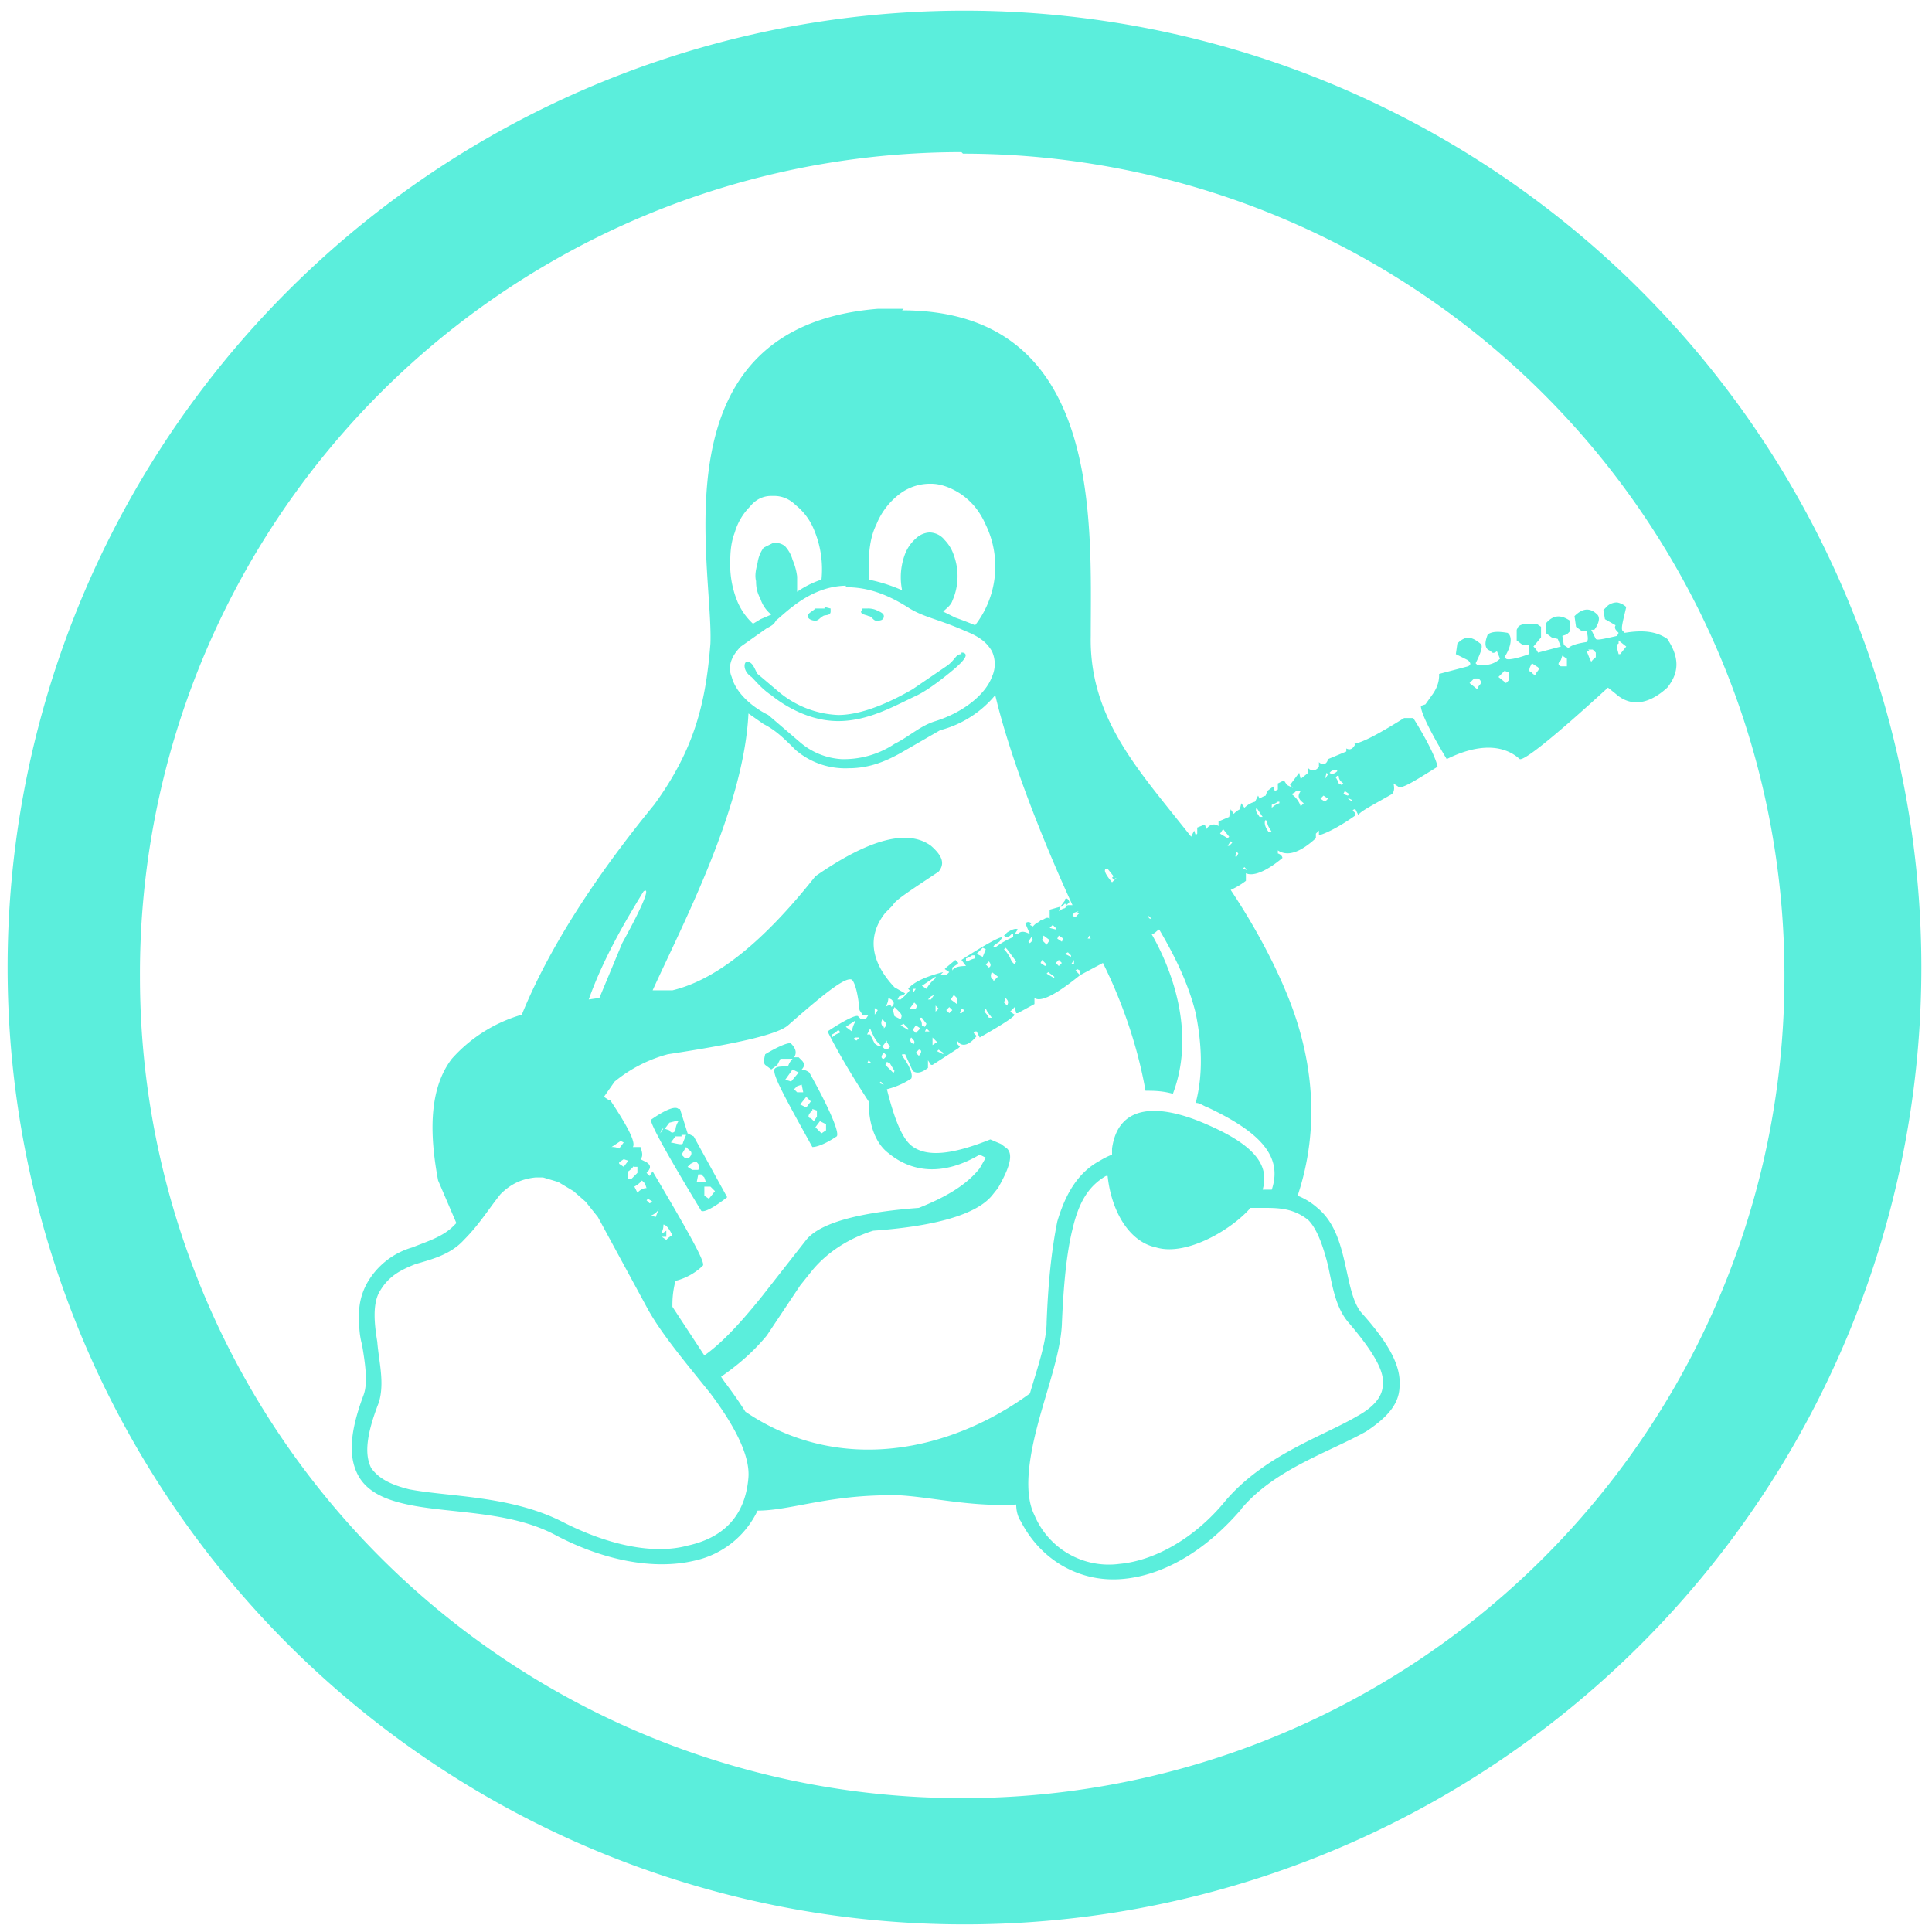 <?xml version="1.0" encoding="UTF-8" standalone="no"?>
<svg
   xmlns:dc="http://purl.org/dc/elements/1.1/"
   xmlns:cc="http://creativecommons.org/ns#"
   xmlns:rdf="http://www.w3.org/1999/02/22-rdf-syntax-ns#"
   xmlns:svg="http://www.w3.org/2000/svg"
   xmlns="http://www.w3.org/2000/svg"
   xmlns:sodipodi="http://sodipodi.sourceforge.net/DTD/sodipodi-0.dtd"
   xmlns:inkscape="http://www.inkscape.org/namespaces/inkscape"
   width="48"
   height="48"
   viewBox="0 0 12.7 12.7"
   version="1.1"
   id="svg10"
   sodipodi:docname="tuxguitar.svg"
   inkscape:version="0.92.4 (5da689c313, 2019-01-14)">
  <defs
     id="defs14" />
  <sodipodi:namedview
     pagecolor="#ffffff"
     bordercolor="#666666"
     borderopacity="1"
     objecttolerance="10"
     gridtolerance="10"
     guidetolerance="10"
     inkscape:pageopacity="0"
     inkscape:pageshadow="2"
     inkscape:window-width="1087"
     inkscape:window-height="480"
     id="namedview12"
     showgrid="false"
     inkscape:zoom="4.9166667"
     inkscape:cx="2.1355932"
     inkscape:cy="24"
     inkscape:window-x="0"
     inkscape:window-y="25"
     inkscape:window-maximized="0"
     inkscape:current-layer="svg10" />
  <path
     d="M 6.34,0.07 A 6.29,6.29 0 0 0 0.05,6.37 6.29,6.29 0 0 0 6.35,12.65 6.29,6.29 0 0 0 12.63,6.36 6.29,6.29 0 0 0 6.34,0.07 Z M 6.32,1 6.33,1.01 a 5.4,5.4 0 0 1 5.4,5.4 5.4,5.4 0 0 1 -5.4,5.41 A 5.4,5.4 0 0 1 0.92,6.42 5.4,5.4 0 0 1 6.32,1 Z"
     id="path2"
     inkscape:connector-curvature="0"
     style="fill:#5beedc" />
  <path
     style="font-weight:400;font-size:12.62px;line-height:1.25;font-family:'Electric Guitar Icons';-inkscape-font-specification:'Electric Guitar Icons';letter-spacing:0;word-spacing:0"
     d="M 17.6,6.56 17.63,6.58 17.62,6.6 17.59,6.57 Z m 0.18,0 0.04,0.03 H 17.81 L 17.77,6.57 V 6.56 Z m -0.34,0 h 0.01 L 17.44,6.59 17.42,6.58 Z M 17.7,6.55 17.73,6.58 V 6.59 L 17.69,6.61 C 17.67,6.6 17.67,6.58 17.69,6.56 Z M 18.8,6 h 0.01 L 18.79,6.03 V 6.02 L 18.8,5.99 Z M 19.7,5.54 19.74,5.57 19.72,5.59 19.7,5.55 Z M 19.54,5.51 19.58,5.54 19.57,5.56 19.53,5.57 V 5.51 Z M 19.1,5.52 19.08,5.51 19.06,5.53 19.08,5.54 Z"
     font-weight="400"
     font-size="12.62"
     letter-spacing="0"
     word-spacing="0"
     id="path4"
     inkscape:connector-curvature="0" />
  <path
     style="font-weight:400;font-size:12.62px;line-height:1.25;font-family:'Electric Guitar Icons';-inkscape-font-specification:'Electric Guitar Icons';letter-spacing:0;word-spacing:0"
     d="M 19.11,5.5 19.1,5.52 h 0.01 L 19.13,5.5 Z m 0.83,-0.12 0.02,0.01 V 5.4 L 19.93,5.39 V 5.38 Z M 19.38,5.35 19.36,5.37 V 5.38 L 19.39,5.36 Z M 20.4,4.88 20.42,4.9 20.4,4.92 c -0.01,0 -0.02,-0.02 0,-0.04 z M 18.54,5.82 18.55,5.83 18.57,5.81 18.56,5.8 Z M 18,6.13 18.06,6.12 18.05,6.1 18.01,6.13 Z"
     font-weight="400"
     font-size="12.62"
     letter-spacing="0"
     word-spacing="0"
     id="path6"
     inkscape:connector-curvature="0" />
  <path
     d="M 5.94,2.03 H 5.77 C 4.3,2.15 4.69,3.71 4.67,4.23 4.64,4.61 4.57,4.92 4.3,5.29 4.03,5.62 3.65,6.13 3.43,6.67 A 0.98,0.98 0 0 0 2.97,6.96 C 2.84,7.13 2.81,7.39 2.88,7.76 L 3,8.04 2.98,8.06 C 2.91,8.13 2.81,8.16 2.71,8.2 a 0.5,0.5 0 0 0 -0.3,0.24 0.42,0.42 0 0 0 -0.05,0.2 c 0,0.06 0,0.13 0.02,0.2 0.02,0.12 0.04,0.25 0.01,0.33 -0.09,0.24 -0.1,0.4 -0.04,0.52 0.06,0.12 0.19,0.17 0.33,0.2 0.28,0.06 0.67,0.04 0.97,0.2 0.32,0.17 0.65,0.23 0.91,0.17 A 0.6,0.6 0 0 0 4.98,9.93 c 0.2,0 0.43,-0.09 0.8,-0.1 0.24,-0.02 0.54,0.08 0.9,0.06 0,0.04 0.01,0.08 0.03,0.11 0.14,0.27 0.4,0.4 0.66,0.38 C 7.64,10.36 7.92,10.2 8.16,9.92 L 8.1,9.9 8.15,9.93 C 8.37,9.66 8.73,9.55 8.98,9.41 9.1,9.33 9.2,9.24 9.2,9.11 9.21,8.98 9.13,8.83 8.95,8.63 8.89,8.56 8.87,8.43 8.84,8.3 8.81,8.17 8.77,8.03 8.66,7.94 A 0.44,0.44 0 0 0 8.53,7.86 C 8.68,7.41 8.63,6.96 8.47,6.56 8.37,6.31 8.23,6.06 8.09,5.85 A 0.52,0.52 0 0 0 8.19,5.79 V 5.74 c 0.04,0.02 0.12,0 0.24,-0.1 0,0 0,-0.02 -0.03,-0.03 V 5.59 C 8.46,5.63 8.54,5.61 8.65,5.51 V 5.48 L 8.67,5.46 v 0.03 c 0.01,0 0.1,-0.03 0.24,-0.13 0,-0.01 0,-0.02 -0.02,-0.03 L 8.9,5.32 H 8.91 L 8.93,5.36 C 8.93,5.34 9.01,5.3 9.15,5.22 9.16,5.21 9.17,5.19 9.16,5.15 L 9.19,5.17 C 9.21,5.19 9.29,5.14 9.45,5.04 9.44,4.99 9.39,4.88 9.29,4.72 H 9.23 C 9.07,4.82 8.96,4.88 8.9,4.89 H 8.91 C 8.89,4.93 8.87,4.93 8.85,4.92 V 4.94 L 8.73,4.99 C 8.72,5.03 8.69,5.03 8.67,5.01 V 5.04 C 8.65,5.07 8.62,5.07 8.6,5.05 V 5.08 L 8.55,5.12 8.54,5.08 8.48,5.16 8.5,5.18 8.46,5.16 8.44,5.13 8.4,5.15 V 5.19 L 8.38,5.2 8.37,5.17 8.33,5.2 8.32,5.23 A 0.13,0.13 0 0 0 8.28,5.25 L 8.27,5.23 8.25,5.27 A 0.16,0.16 0 0 0 8.18,5.31 L 8.16,5.28 8.15,5.32 A 0.13,0.13 0 0 0 8.11,5.35 L 8.09,5.32 8.08,5.37 8.01,5.4 V 5.43 C 7.98,5.41 7.95,5.42 7.93,5.45 L 7.92,5.42 7.87,5.44 V 5.48 L 7.86,5.49 7.85,5.46 7.83,5.5 7.71,5.35 C 7.43,5 7.16,4.67 7.17,4.18 7.17,3.43 7.25,2.04 5.93,2.04 Z m 0.18,1.15 c 0.07,0 0.14,0.03 0.2,0.07 0.07,0.05 0.12,0.11 0.16,0.2 A 0.63,0.63 0 0 1 6.41,4.11 2.46,2.46 0 0 0 6.28,4.06 L 6.2,4.02 C 6.22,4 6.25,3.98 6.26,3.95 A 0.4,0.4 0 0 0 6.27,3.65 0.26,0.26 0 0 0 6.21,3.55 0.13,0.13 0 0 0 6.11,3.5 0.14,0.14 0 0 0 6.02,3.54 0.26,0.26 0 0 0 5.95,3.64 0.43,0.43 0 0 0 5.93,3.88 1.06,1.06 0 0 0 5.71,3.81 V 3.73 c 0,-0.1 0.01,-0.2 0.05,-0.28 A 0.47,0.47 0 0 1 5.91,3.25 0.33,0.33 0 0 1 6.11,3.18 Z M 5.09,3.26 c 0.05,0 0.1,0.02 0.14,0.06 A 0.4,0.4 0 0 1 5.35,3.48 0.67,0.67 0 0 1 5.4,3.81 0.62,0.62 0 0 0 5.24,3.89 V 3.79 A 0.4,0.4 0 0 0 5.21,3.68 0.22,0.22 0 0 0 5.16,3.59 0.1,0.1 0 0 0 5.08,3.57 L 5.02,3.6 A 0.22,0.22 0 0 0 4.98,3.7 C 4.97,3.74 4.96,3.78 4.97,3.82 4.97,3.87 4.98,3.9 5,3.94 a 0.22,0.22 0 0 0 0.07,0.1 L 5,4.07 4.95,4.1 A 0.42,0.42 0 0 1 4.85,3.96 0.64,0.64 0 0 1 4.8,3.73 C 4.8,3.65 4.8,3.58 4.83,3.5 A 0.4,0.4 0 0 1 4.93,3.33 C 4.97,3.28 5.02,3.26 5.07,3.26 h 0.01 z m 0.47,0.6 c 0.12,0 0.25,0.03 0.42,0.14 0.1,0.06 0.19,0.07 0.37,0.15 0.1,0.04 0.14,0.08 0.17,0.13 a 0.2,0.2 0 0 1 0,0.17 C 6.48,4.56 6.34,4.68 6.15,4.74 6.05,4.77 5.98,4.84 5.88,4.89 A 0.6,0.6 0 0 1 5.53,4.99 0.46,0.46 0 0 1 5.26,4.88 L 5.05,4.7 C 4.91,4.63 4.83,4.53 4.81,4.45 4.78,4.38 4.81,4.31 4.87,4.25 L 5.04,4.13 C 5.08,4.11 5.09,4.1 5.1,4.08 5.16,4.03 5.26,3.93 5.4,3.88 A 0.5,0.5 0 0 1 5.56,3.85 Z m 5.07,0.1 a 0.1,0.1 0 0 0 -0.06,0.02 l -0.03,0.03 0.01,0.06 0.07,0.04 c -0.01,0.02 0,0.03 0.02,0.05 L 10.63,4.18 C 10.54,4.2 10.5,4.21 10.49,4.2 L 10.46,4.14 h 0.02 C 10.51,4.1 10.52,4.06 10.5,4.04 10.45,3.99 10.4,4 10.35,4.05 l 0.01,0.07 0.04,0.03 h 0.03 c 0.01,0.04 0.01,0.06 0,0.07 -0.06,0.01 -0.1,0.02 -0.12,0.04 L 10.28,4.24 10.27,4.18 10.3,4.17 10.32,4.15 V 4.08 C 10.26,4.04 10.21,4.04 10.16,4.1 v 0.06 l 0.04,0.03 0.04,0.01 0.02,0.05 -0.15,0.04 A 0.13,0.13 0 0 0 10.08,4.25 L 10.13,4.19 V 4.12 L 10.1,4.1 c -0.07,0 -0.1,0 -0.12,0.02 L 9.97,4.14 v 0.07 l 0.04,0.03 h 0.04 V 4.3 C 9.97,4.33 9.91,4.34 9.9,4.33 L 9.89,4.32 C 9.94,4.24 9.94,4.18 9.91,4.16 9.85,4.15 9.81,4.15 9.78,4.17 9.76,4.22 9.76,4.25 9.78,4.27 L 9.8,4.28 c 0.01,0.02 0.03,0.01 0.04,0 L 9.86,4.33 C 9.83,4.36 9.78,4.38 9.71,4.37 L 9.7,4.36 C 9.74,4.28 9.75,4.24 9.73,4.23 9.67,4.18 9.63,4.18 9.58,4.23 L 9.57,4.3 9.65,4.34 c 0.02,0.02 0.02,0.03 0,0.04 L 9.46,4.43 v 0.01 c 0,0.05 -0.02,0.09 -0.04,0.12 L 9.37,4.63 9.34,4.64 c 0,0.04 0.05,0.15 0.17,0.35 0.2,-0.1 0.37,-0.1 0.48,0 0.03,0.01 0.22,-0.14 0.58,-0.47 l 0.05,0.04 c 0.1,0.09 0.22,0.07 0.34,-0.04 0.08,-0.1 0.08,-0.2 0,-0.32 C 10.89,4.15 10.8,4.14 10.68,4.16 L 10.67,4.15 c -0.02,-0.01 0,-0.07 0.02,-0.16 A 0.12,0.12 0 0 0 10.63,3.96 Z M 5.42,4 H 5.36 C 5.34,4.02 5.31,4.03 5.31,4.05 c 0,0.02 0.03,0.03 0.05,0.03 0.02,0 0.03,-0.02 0.05,-0.03 0.01,-0.01 0.05,0 0.05,-0.03 V 4 L 5.42,3.99 Z M 5.7,4 H 5.67 L 5.66,4.02 c 0,0.02 0.03,0.02 0.05,0.03 0.02,0 0.03,0.03 0.05,0.03 0.02,0 0.05,0 0.05,-0.03 C 5.81,4.03 5.78,4.02 5.76,4.01 A 0.14,0.14 0 0 0 5.7,4 Z m 4.94,0.21 0.05,0.04 -0.04,0.05 h -0.01 c -0.01,-0.04 -0.02,-0.06 0,-0.07 z m -0.2,0.06 h 0.03 l 0.02,0.02 V 4.32 A 0.14,0.14 0 0 0 10.46,4.35 L 10.45,4.33 10.43,4.28 h 0.02 z M 6.32,4.3 C 6.28,4.3 6.28,4.34 6.22,4.38 L 6,4.53 C 5.88,4.6 5.68,4.7 5.51,4.7 A 0.65,0.65 0 0 1 5.11,4.54 L 4.98,4.43 C 4.96,4.4 4.95,4.35 4.91,4.35 c -0.02,0 -0.03,0.06 0.03,0.1 0.03,0.03 0.07,0.08 0.13,0.12 0.1,0.08 0.26,0.17 0.44,0.17 0.2,0 0.37,-0.1 0.52,-0.17 C 6.11,4.53 6.21,4.45 6.27,4.4 6.34,4.34 6.37,4.3 6.33,4.29 H 6.32 Z m 3.95,0.01 0.03,0.02 v 0.05 h -0.04 c -0.02,-0.01 -0.02,-0.02 0,-0.04 z m -0.2,0.05 0.03,0.02 c 0.02,0.01 0.02,0.02 0,0.04 0,0.02 -0.02,0.02 -0.03,0 -0.02,0 -0.02,-0.02 -0.01,-0.04 z M 9.89,4.41 9.92,4.42 V 4.47 L 9.9,4.49 9.85,4.45 9.87,4.43 Z m -0.2,0.05 h 0.03 c 0.02,0.02 0.02,0.03 0,0.05 L 9.71,4.53 9.66,4.49 9.68,4.47 Z m -3.15,0.1 c 0.1,0.43 0.33,1 0.51,1.39 H 7.01 L 7.03,5.93 C 7.02,5.9 7,5.9 7,5.92 L 6.97,5.96 H 6.98 L 7,5.94 7.02,5.95 7,5.97 A 0.1,0.1 0 0 0 6.96,5.99 L 6.97,5.96 6.9,5.98 V 6.04 C 6.88,6.02 6.86,6.05 6.84,6.05 L 6.83,6.06 A 0.1,0.1 0 0 0 6.79,6.09 L 6.77,6.08 6.78,6.07 c 0,0 -0.02,-0.02 -0.04,0 L 6.77,6.14 C 6.73,6.12 6.71,6.12 6.69,6.14 H 6.67 L 6.69,6.11 C 6.68,6.1 6.65,6.11 6.62,6.13 L 6.6,6.15 C 6.62,6.17 6.63,6.16 6.65,6.14 H 6.66 V 6.16 A 0.52,0.52 0 0 0 6.54,6.23 L 6.53,6.22 6.54,6.21 6.57,6.19 6.59,6.16 C 6.57,6.16 6.49,6.2 6.32,6.31 L 6.35,6.35 C 6.3,6.35 6.27,6.36 6.26,6.38 V 6.36 L 6.29,6.34 6.3,6.33 6.28,6.31 6.22,6.36 6.21,6.37 6.24,6.39 6.22,6.41 H 6.18 L 6.2,6.39 C 6.08,6.42 6,6.46 5.97,6.5 L 5.98,6.51 A 0.36,0.36 0 0 1 5.92,6.57 H 5.9 L 5.91,6.55 5.94,6.54 5.95,6.53 5.88,6.49 C 5.72,6.32 5.7,6.15 5.82,6 L 5.87,5.95 C 5.88,5.92 5.99,5.85 6.17,5.73 6.21,5.68 6.2,5.63 6.12,5.56 5.97,5.45 5.72,5.51 5.36,5.76 5.02,6.19 4.71,6.44 4.42,6.51 H 4.29 c 0.2,-0.44 0.6,-1.2 0.63,-1.82 l 0.1,0.07 C 5.1,4.8 5.16,4.86 5.23,4.93 A 0.5,0.5 0 0 0 5.58,5.05 C 5.72,5.05 5.83,5 5.92,4.95 L 6.18,4.8 A 0.7,0.7 0 0 0 6.55,4.56 Z m 2.23,0.5 H 8.79 V 5.07 C 8.77,5.09 8.75,5.09 8.74,5.08 L 8.75,5.07 Z M 8.72,5.08 8.73,5.09 8.71,5.12 Z M 8.79,5.1 H 8.8 c 0,0.03 0.02,0.04 0.03,0.05 L 8.82,5.16 8.8,5.15 A 0.13,0.13 0 0 0 8.78,5.11 Z M 8.52,5.2 H 8.55 C 8.53,5.23 8.53,5.25 8.57,5.28 L 8.55,5.3 A 0.16,0.16 0 0 0 8.49,5.22 L 8.51,5.21 Z M 8.84,5.2 8.87,5.22 8.86,5.23 8.83,5.22 Z M 8.7,5.23 8.73,5.25 8.71,5.27 8.68,5.25 Z M 8.87,5.25 8.89,5.26 V 5.27 L 8.86,5.25 Z M 8.4,5.27 H 8.41 V 5.28 A 0.13,0.13 0 0 0 8.36,5.31 V 5.29 A 0.14,0.14 0 0 0 8.4,5.27 Z M 8.26,5.31 8.3,5.37 H 8.28 C 8.26,5.34 8.25,5.33 8.26,5.31 Z M 8.32,5.39 8.33,5.4 c 0,0.03 0.02,0.05 0.03,0.07 H 8.34 C 8.31,5.43 8.31,5.4 8.32,5.39 Z M 8.04,5.45 8.08,5.5 8.07,5.51 8.02,5.48 Z M 8.09,5.53 8.1,5.54 8.08,5.56 H 8.07 Z M 8.13,5.6 8.14,5.61 8.13,5.63 H 8.12 Z M 8.18,5.7 8.2,5.72 8.17,5.71 Z M 7.28,5.71 7.32,5.76 7.31,5.77 7.32,5.78 7.34,5.77 7.31,5.8 C 7.26,5.74 7.25,5.71 7.28,5.71 Z M 4.23,5.86 C 4.27,5.83 4.25,5.91 4.09,6.2 L 3.94,6.56 3.87,6.57 C 3.97,6.29 4.12,6.04 4.23,5.86 Z M 7.08,6 H 7.1 A 0.13,0.13 0 0 0 7.07,6.03 L 7.05,6.02 7.06,6 7.09,5.99 Z M 7.55,6.02 7.57,6.04 C 7.55,6.04 7.55,6.03 7.55,6.02 Z M 7.12,6.08 7.13,6.1 Z m -0.2,0 0.02,0.02 V 6.11 L 6.9,6.1 Z m 0.7,0.03 c 0.1,0.17 0.19,0.35 0.24,0.55 0.04,0.2 0.05,0.4 0,0.59 0.03,0 0.05,0.02 0.08,0.03 0.36,0.17 0.49,0.33 0.42,0.54 H 8.3 C 8.35,7.65 8.23,7.52 7.93,7.39 7.61,7.25 7.35,7.26 7.31,7.55 V 7.59 A 0.49,0.49 0 0 0 7.23,7.63 C 7.08,7.71 7,7.86 6.95,8.03 6.91,8.23 6.89,8.44 6.88,8.69 6.88,8.82 6.82,8.99 6.77,9.16 6.25,9.54 5.52,9.7 4.9,9.28 A 2.75,2.75 0 0 0 4.76,9.08 L 4.74,9.05 C 4.84,8.98 4.94,8.9 5.04,8.78 L 5.26,8.45 5.34,8.35 C 5.44,8.23 5.58,8.14 5.74,8.09 6.16,8.06 6.42,7.98 6.52,7.86 L 6.56,7.81 C 6.64,7.67 6.66,7.59 6.62,7.55 L 6.58,7.52 6.51,7.49 C 6.26,7.59 6.09,7.61 5.99,7.53 5.93,7.48 5.88,7.36 5.83,7.16 5.87,7.15 5.93,7.13 5.99,7.09 6,7.07 5.99,7.02 5.93,6.94 V 6.93 H 5.95 L 6,7.04 C 6.03,7.06 6.06,7.05 6.1,7.02 V 6.97 L 6.12,7 H 6.13 L 6.3,6.89 6.31,6.88 6.29,6.86 V 6.84 l 0.02,0.02 c 0.03,0.02 0.07,0 0.11,-0.05 L 6.4,6.79 6.41,6.78 H 6.42 L 6.44,6.82 C 6.58,6.74 6.66,6.69 6.67,6.67 L 6.64,6.65 6.67,6.62 6.68,6.66 H 6.69 L 6.8,6.6 V 6.56 C 6.84,6.59 6.94,6.54 7.1,6.41 L 7.07,6.38 7.08,6.37 7.1,6.38 V 6.41 L 7.25,6.33 c 0.1,0.2 0.22,0.5 0.28,0.84 0.05,0 0.11,0 0.18,0.02 C 7.85,6.82 7.73,6.42 7.57,6.14 7.59,6.14 7.6,6.12 7.62,6.11 Z M 7.16,6.15 7.17,6.17 H 7.15 Z m -0.2,0 L 6.99,6.17 6.98,6.19 6.95,6.17 Z m -0.1,0 L 6.9,6.18 6.88,6.21 6.85,6.18 Z M 6.78,6.16 6.79,6.18 6.77,6.2 6.76,6.19 Z M 6.61,6.23 6.62,6.24 6.68,6.32 6.67,6.34 6.65,6.32 A 0.23,0.23 0 0 0 6.6,6.24 Z M 6.46,6.23 6.48,6.24 6.46,6.29 6.42,6.27 Z M 7.02,6.26 7.04,6.28 V 6.29 L 7,6.27 Z M 6.39,6.28 H 6.41 V 6.3 A 0.15,0.15 0 0 0 6.36,6.32 H 6.35 V 6.3 A 0.13,0.13 0 0 0 6.39,6.28 Z M 6.96,6.31 6.98,6.33 6.96,6.35 6.94,6.33 Z m 0.1,0 V 6.34 H 7.04 Z M 6.85,6.31 6.88,6.34 6.87,6.35 6.84,6.33 Z M 6.5,6.32 c 0.01,0.01 0.02,0.03 0,0.04 L 6.48,6.34 Z M 6.52,6.39 6.56,6.42 6.53,6.45 V 6.44 C 6.51,6.43 6.51,6.41 6.52,6.39 Z m 0.37,0 0.04,0.03 V 6.43 L 6.88,6.4 Z M 6.15,6.42 V 6.43 A 0.24,0.24 0 0 0 6.09,6.5 L 6.06,6.48 Z M 5.6,6.44 c 0.02,0.02 0.04,0.09 0.05,0.2 L 5.67,6.67 H 5.71 L 5.69,6.7 H 5.66 L 5.64,6.68 C 5.63,6.67 5.56,6.7 5.44,6.78 c 0.02,0.04 0.1,0.2 0.27,0.46 0,0.16 0.05,0.28 0.13,0.34 0.17,0.14 0.38,0.14 0.6,0.01 L 6.48,7.61 6.44,7.68 C 6.36,7.78 6.24,7.86 6.04,7.94 5.64,7.97 5.39,8.04 5.3,8.15 L 5.01,8.52 C 4.85,8.72 4.73,8.84 4.63,8.91 L 4.42,8.59 c 0,-0.04 0,-0.09 0.02,-0.17 A 0.4,0.4 0 0 0 4.62,8.32 C 4.64,8.3 4.52,8.09 4.29,7.7 L 4.27,7.73 4.25,7.71 C 4.28,7.68 4.28,7.66 4.25,7.64 L 4.21,7.62 C 4.23,7.6 4.22,7.57 4.21,7.54 H 4.16 C 4.18,7.51 4.13,7.41 4.01,7.23 H 4 L 3.97,7.21 4.04,7.11 A 0.93,0.93 0 0 1 4.39,6.93 C 4.85,6.86 5.11,6.8 5.18,6.74 5.43,6.52 5.56,6.42 5.6,6.44 Z M 6,6.5 H 6.02 L 6,6.53 Z M 6.12,6.54 H 6.14 L 6.12,6.57 H 6.1 L 6.12,6.55 6.14,6.54 Z m 0.15,0 0.02,0.02 V 6.6 L 6.25,6.57 Z M 5.84,6.56 5.86,6.57 c 0.02,0.02 0.02,0.03 0,0.05 0,-0.02 -0.03,-0.01 -0.04,0 A 0.12,0.12 0 0 0 5.84,6.56 Z m 0.77,0 C 6.63,6.58 6.63,6.59 6.62,6.61 L 6.6,6.59 Z M 6.01,6.59 6.03,6.61 6.02,6.63 H 5.98 Z M 6.15,6.61 6.17,6.63 6.15,6.65 V 6.6 Z M 6.24,6.62 6.26,6.64 6.24,6.66 6.22,6.64 Z m -0.5,0 0.03,0.02 -0.02,0.03 V 6.6 Z m 0.14,0 0.03,0.03 C 5.93,6.67 5.93,6.68 5.92,6.7 L 5.88,6.68 5.87,6.64 Z M 6.32,6.63 6.34,6.64 6.32,6.66 H 6.31 Z m 0.16,0 0.01,0.02 0.03,0.04 H 6.5 A 0.13,0.13 0 0 0 6.47,6.65 Z M 6.05,6.69 H 6.06 L 6.09,6.73 6.08,6.75 6.06,6.74 C 6.06,6.71 6.05,6.7 6.04,6.7 Z M 5.8,6.7 5.81,6.71 c 0.02,0.02 0.02,0.03 0,0.05 V 6.75 C 5.79,6.74 5.79,6.72 5.8,6.7 Z M 5.62,6.71 V 6.72 A 0.17,0.17 0 0 0 5.6,6.78 L 5.56,6.75 Z M 5.94,6.73 5.97,6.76 V 6.77 L 5.92,6.74 Z M 6.02,6.74 6.05,6.76 6.02,6.79 6,6.77 Z M 5.72,6.76 C 5.74,6.81 5.76,6.85 5.79,6.87 L 5.78,6.88 5.75,6.86 5.72,6.8 H 5.7 Z m 0.37,0 0.02,0.02 H 6.08 Z M 5.51,6.77 5.52,6.78 V 6.79 A 0.1,0.1 0 0 0 5.47,6.82 V 6.8 A 0.14,0.14 0 0 0 5.51,6.77 Z M 5.99,6.82 C 6.01,6.84 6.02,6.85 6,6.87 V 6.86 C 5.98,6.85 5.98,6.83 5.99,6.82 Z m -0.37,0 H 5.65 L 5.63,6.84 5.61,6.83 Z m 0.51,0 0.03,0.03 -0.03,0.02 V 6.83 Z M 5.83,6.84 V 6.85 L 5.85,6.88 C 5.84,6.9 5.82,6.9 5.81,6.89 L 5.8,6.88 Z M 5.2,6.86 C 5.19,6.85 5.13,6.87 5.03,6.93 5.02,6.97 5.02,6.99 5.03,7 L 5.07,7.03 5.11,7 5.13,6.96 H 5.21 A 0.13,0.13 0 0 0 5.18,7.01 c -0.05,0 -0.08,0 -0.09,0.02 v 0.01 c 0,0.05 0.09,0.21 0.25,0.5 C 5.36,7.54 5.41,7.53 5.5,7.47 5.52,7.45 5.46,7.3 5.32,7.05 A 0.1,0.1 0 0 0 5.27,7.03 C 5.29,7.01 5.29,6.99 5.27,6.97 L 5.25,6.95 H 5.22 C 5.24,6.92 5.23,6.89 5.2,6.86 Z M 5.9,6.88 5.89,6.91 Z M 6.04,6.9 c 0.02,0 0.02,0.02 0,0.04 L 6.02,6.92 Z m 0.13,0 0.03,0.02 V 6.93 L 6.16,6.91 Z M 5.81,6.92 5.83,6.94 5.81,6.96 c -0.02,0 -0.02,-0.02 0,-0.04 z M 5.71,6.97 5.73,6.99 H 5.7 Z M 5.83,6.98 5.85,6.99 5.88,7.04 5.87,7.06 V 7.05 L 5.82,7 Z M 5.21,7.03 5.25,7.05 5.2,7.11 A 0.1,0.1 0 0 0 5.16,7.1 Z M 5.79,7.11 5.81,7.13 5.78,7.12 Z M 5.27,7.13 5.28,7.18 H 5.24 L 5.22,7.16 5.24,7.14 Z M 5.3,7.21 5.33,7.24 5.3,7.28 5.26,7.26 Z M 4.46,7.29 C 4.44,7.27 4.38,7.29 4.28,7.36 4.27,7.38 4.38,7.58 4.61,7.96 4.63,7.97 4.69,7.94 4.78,7.87 L 4.56,7.47 4.52,7.45 4.47,7.29 Z m 0.88,0 0.03,0.01 V 7.34 L 5.35,7.37 5.33,7.35 c -0.02,0 -0.02,-0.02 0,-0.04 L 5.34,7.3 Z M 4.44,7.37 H 4.46 A 0.12,0.12 0 0 0 4.44,7.43 C 4.43,7.45 4.41,7.45 4.4,7.43 L 4.37,7.42 4.4,7.38 Z m 0.95,0 0.04,0.02 V 7.43 L 5.4,7.45 5.36,7.41 Z M 4.35,7.42 H 4.36 L 4.34,7.45 Z M 4.48,7.46 H 4.51 L 4.49,7.51 c 0,0.02 -0.03,0.01 -0.08,0 L 4.44,7.47 H 4.48 Z M 4.08,7.5 4.1,7.51 4.07,7.55 A 0.1,0.1 0 0 0 4.02,7.54 Z m 0.43,0.04 0.02,0.02 c 0.02,0.01 0.02,0.03 0,0.05 H 4.5 L 4.48,7.59 Z M 4.1,7.62 4.13,7.63 4.1,7.67 4.07,7.65 V 7.64 Z M 4.56,7.64 H 4.58 C 4.6,7.66 4.6,7.67 4.59,7.69 H 4.55 L 4.52,7.67 4.54,7.65 Z M 4.17,7.67 H 4.19 V 7.71 L 4.15,7.75 H 4.13 V 7.7 A 0.17,0.17 0 0 0 4.17,7.66 Z M 4.58,7.72 H 4.61 L 4.63,7.74 4.64,7.77 H 4.58 L 4.59,7.72 Z m 2.7,0 C 7.3,7.94 7.41,8.16 7.6,8.2 7.8,8.26 8.1,8.08 8.22,7.94 H 8.3 c 0.1,0 0.2,0 0.3,0.08 C 8.66,8.08 8.7,8.2 8.73,8.32 8.76,8.46 8.78,8.6 8.87,8.7 9.04,8.9 9.1,9.02 9.09,9.1 9.09,9.18 9.03,9.25 8.92,9.31 8.7,9.44 8.32,9.56 8.06,9.86 7.85,10.12 7.58,10.26 7.36,10.28 A 0.53,0.53 0 0 1 6.8,9.96 C 6.73,9.82 6.76,9.6 6.82,9.37 6.88,9.14 6.97,8.9 6.98,8.71 6.99,8.46 7.01,8.24 7.05,8.08 7.09,7.91 7.15,7.8 7.27,7.73 H 7.29 Z M 3.52,7.74 H 3.57 L 3.67,7.77 3.77,7.83 3.85,7.9 3.93,8 4.25,8.59 C 4.34,8.76 4.51,8.96 4.67,9.16 4.82,9.36 4.93,9.56 4.92,9.71 4.9,9.97 4.75,10.11 4.52,10.16 4.3,10.22 4,10.16 3.69,10 3.35,9.83 2.95,9.84 2.69,9.79 2.57,9.76 2.49,9.72 2.44,9.65 2.4,9.57 2.4,9.45 2.49,9.22 2.53,9.09 2.49,8.95 2.48,8.82 2.46,8.7 2.45,8.58 2.49,8.5 2.55,8.39 2.63,8.35 2.73,8.31 2.83,8.28 2.96,8.25 3.05,8.15 3.15,8.05 3.21,7.95 3.29,7.85 3.35,7.79 3.42,7.75 3.52,7.74 Z m 0.7,0.02 0.02,0.02 0.01,0.03 C 4.22,7.81 4.2,7.83 4.19,7.84 L 4.17,7.8 A 0.17,0.17 0 0 0 4.22,7.76 Z M 4.64,7.8 H 4.67 L 4.7,7.83 4.66,7.88 4.63,7.86 V 7.8 Z M 4.26,7.88 4.29,7.9 4.27,7.91 4.25,7.89 Z M 4.32,7.95 H 4.33 L 4.31,8 4.28,7.99 A 0.1,0.1 0 0 0 4.33,7.95 Z m 0.04,0.1 c 0.02,0 0.04,0.03 0.06,0.07 A 0.13,0.13 0 0 0 4.38,8.15 L 4.35,8.13 H 4.38 V 8.09 L 4.35,8.11 V 8.1 A 0.1,0.1 0 0 0 4.36,8.04 Z"
     id="path8"
     inkscape:connector-curvature="0"
     style="fill:#5beedc" />
</svg>
